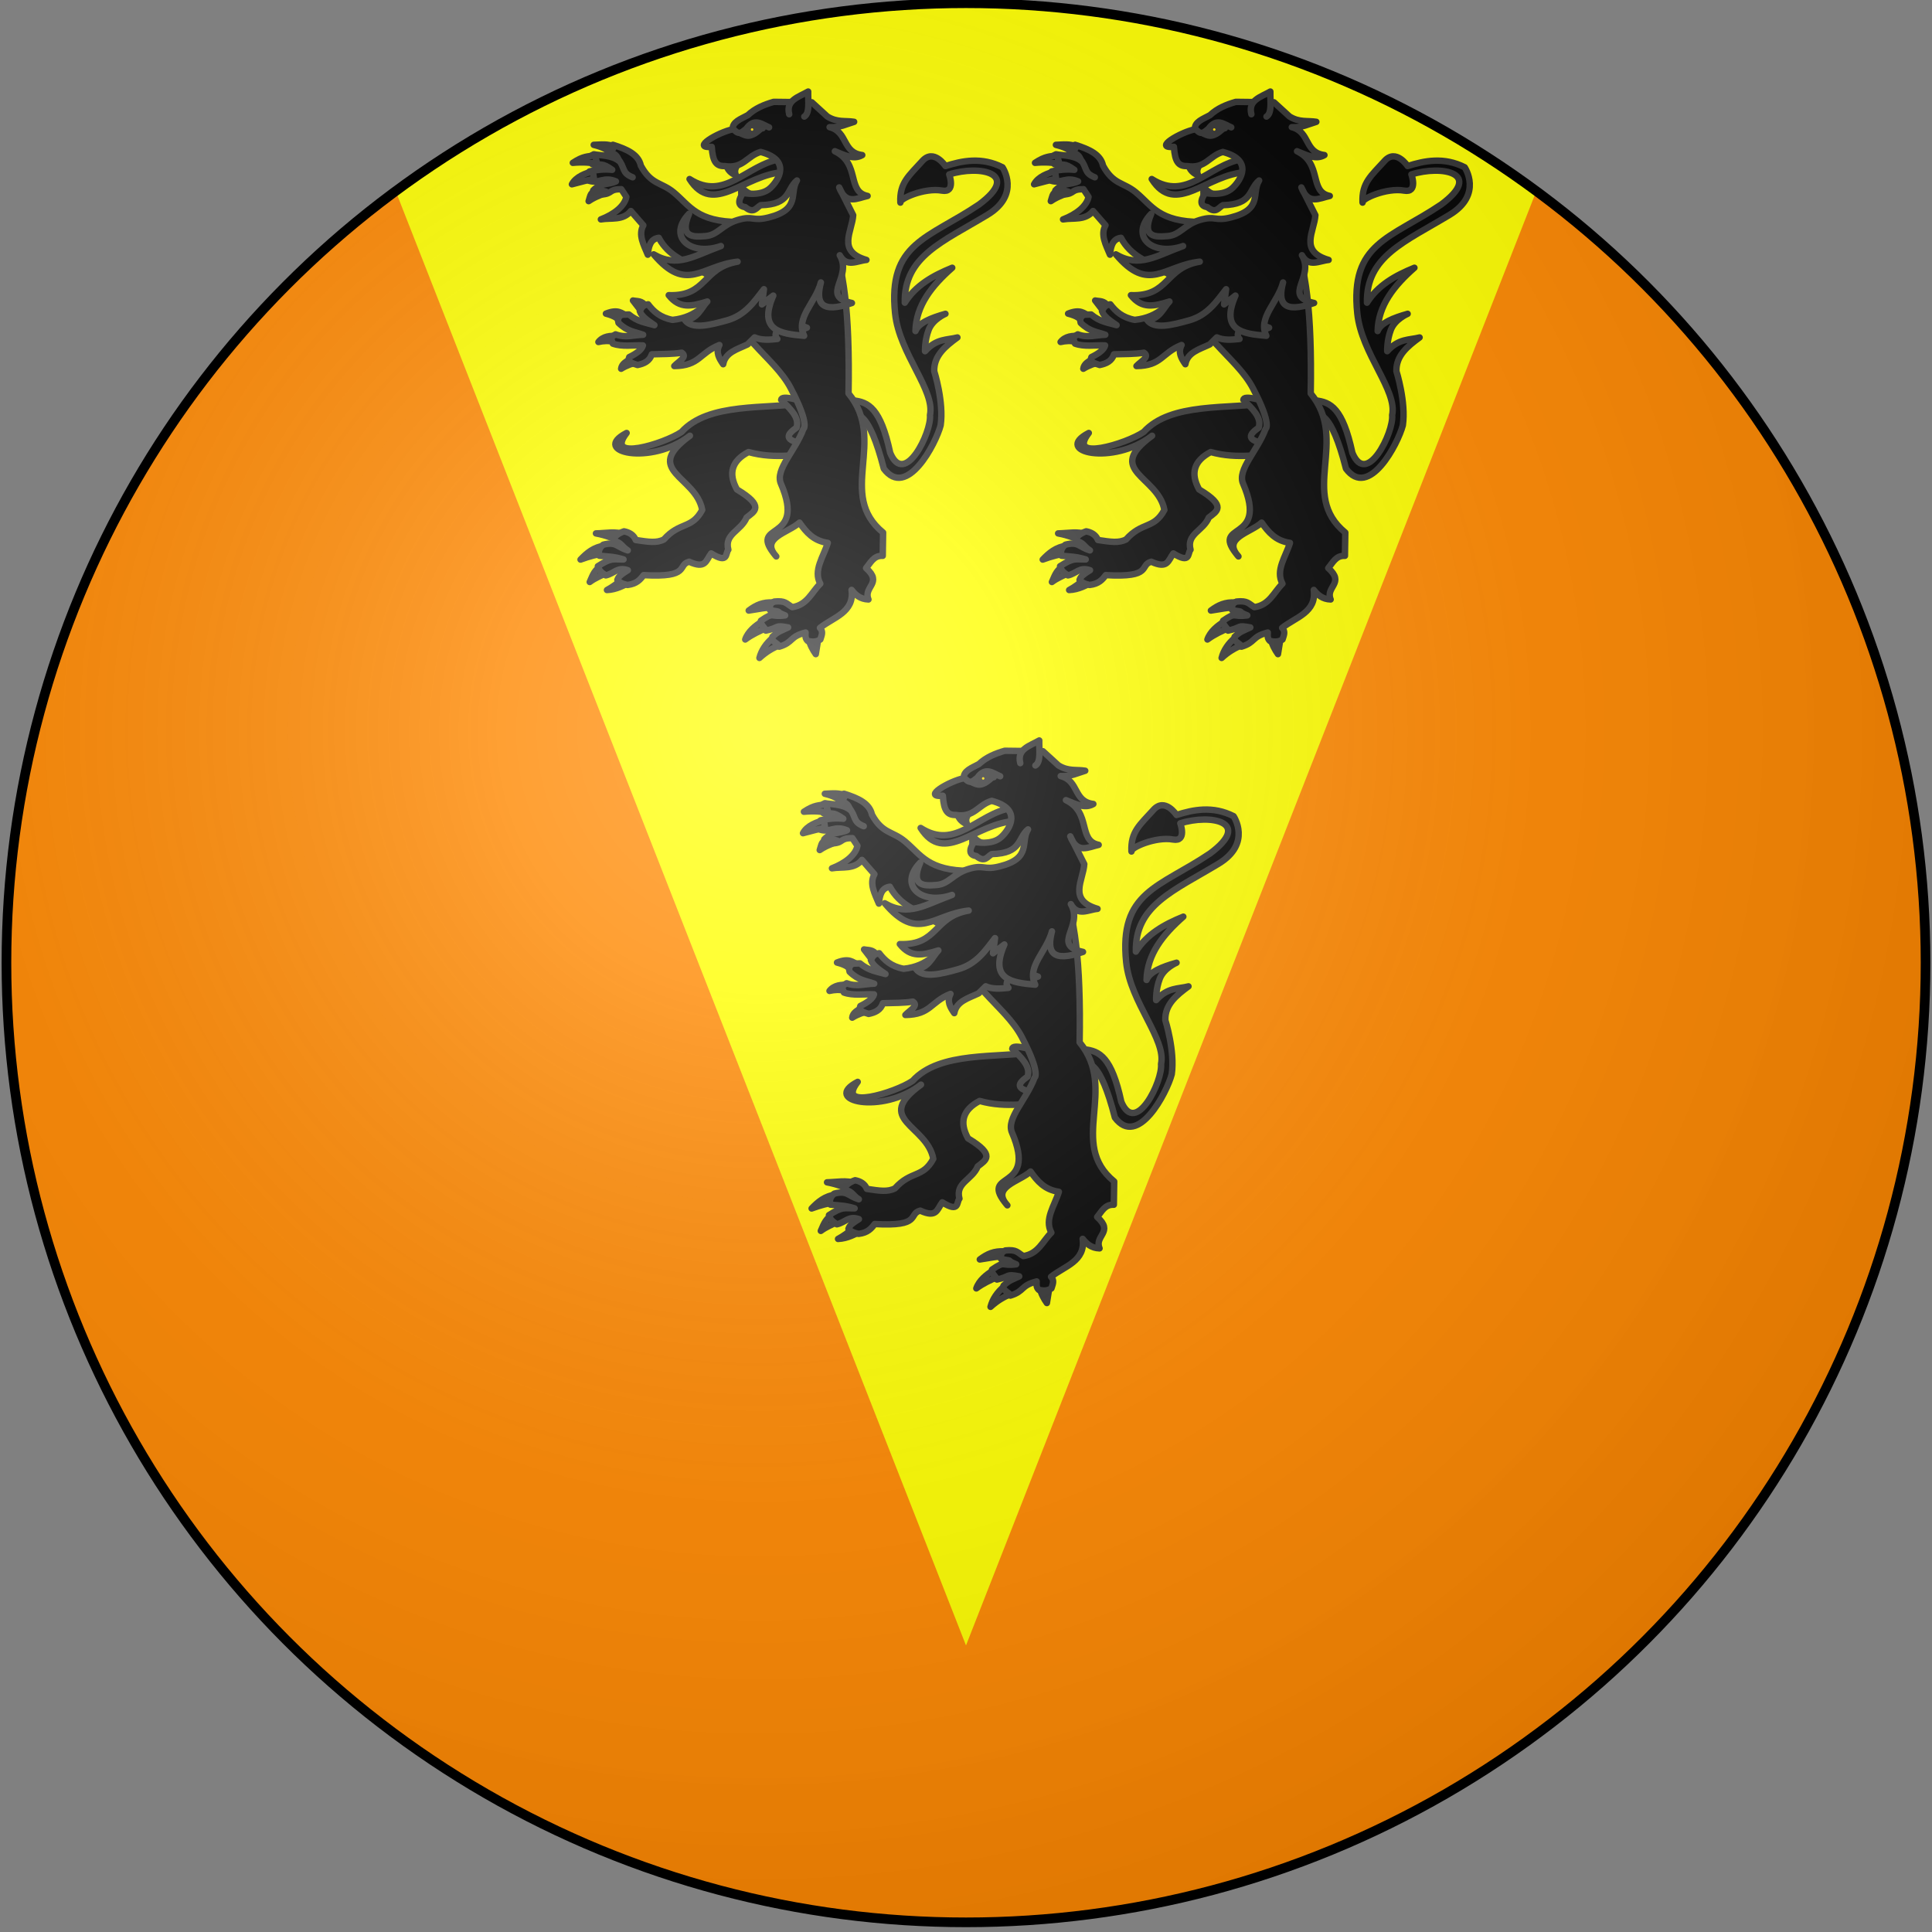 <?xml version="1.0" encoding="UTF-8" standalone="no"?>
<svg
   xmlns:dc="http://purl.org/dc/elements/1.1/"
   xmlns:cc="http://creativecommons.org/ns#"
   xmlns:rdf="http://www.w3.org/1999/02/22-rdf-syntax-ns#"
   xmlns:svg="http://www.w3.org/2000/svg"
   xmlns="http://www.w3.org/2000/svg"
   xmlns:xlink="http://www.w3.org/1999/xlink"
   xmlns:sodipodi="http://sodipodi.sourceforge.net/DTD/sodipodi-0.dtd"
   xmlns:inkscape="http://www.inkscape.org/namespaces/inkscape"
   width="600"
   height="600"
   id="svg2"
   version="1.1"
   inkscape:version="0.48.2 r9819"
   sodipodi:docname="House_Vaith.svg">
  <rect width="100%" height="100%" fill="#808080" stroke="none"/>
  <defs
     id="defs17">
    <radialGradient
       inkscape:collect="always"
       xlink:href="#rg"
       id="radialGradient4275"
       cx="236"
       cy="227"
       fx="236"
       fy="227"
       r="298"
       gradientUnits="userSpaceOnUse"
       gradientTransform="matrix(1.349,0,0,1.349,-82.362,-79.221)" />
    <clipPath
       clipPathUnits="userSpaceOnUse"
       id="clipPath4331">
      <circle
         r="298"
         cy="299"
         cx="300"
         id="use4333"
         style="fill:#ff8800;fill-opacity:1;stroke:none"
         sodipodi:cx="300"
         sodipodi:cy="299"
         sodipodi:rx="298"
         sodipodi:ry="298" />
    </clipPath>
    <radialGradient
       inkscape:collect="always"
       xlink:href="#rg-7"
       id="radialGradient4275-1"
       cx="236"
       cy="227"
       fx="236"
       fy="227"
       r="298"
       gradientUnits="userSpaceOnUse"
       gradientTransform="matrix(1.349,0,0,1.349,-82.362,-79.221)" />
    <radialGradient
       id="rg-7"
       gradientUnits="userSpaceOnUse"
       cx="220"
       cy="220"
       r="405">
      <stop
         style="stop-color:#fff;stop-opacity:.3"
         offset="0"
         id="stop5-4" />
      <stop
         style="stop-color:#fff;stop-opacity:.2"
         offset=".2"
         id="stop7-0" />
      <stop
         style="stop-color:#666;stop-opacity:.1"
         offset=".6"
         id="stop9-9" />
      <stop
         style="stop-color:#000;stop-opacity:.13"
         offset="1"
         id="stop11-4" />
    </radialGradient>
    <radialGradient
       r="298"
       fy="227"
       fx="236"
       cy="227"
       cx="236"
       gradientTransform="matrix(1.349,0,0,1.349,-82.362,-79.221)"
       gradientUnits="userSpaceOnUse"
       id="radialGradient3011"
       xlink:href="#rg-7"
       inkscape:collect="always" />
    <clipPath
       clipPathUnits="userSpaceOnUse"
       id="clipPath3208">
      <circle
         r="298"
         cy="299"
         cx="300"
         id="circle3210"
         style="fill:#ff8800;fill-opacity:1;stroke:none"
         sodipodi:cx="300"
         sodipodi:cy="299"
         sodipodi:rx="298"
         sodipodi:ry="298" />
    </clipPath>
    <clipPath
       clipPathUnits="userSpaceOnUse"
       id="clipPath3208-1">
      <circle
         r="298"
         cy="299"
         cx="300"
         id="circle3210-7"
         style="fill:#ff8800;fill-opacity:1;stroke:none"
         sodipodi:cx="300"
         sodipodi:cy="299"
         sodipodi:rx="298"
         sodipodi:ry="298" />
    </clipPath>
  </defs>
  <sodipodi:namedview
     pagecolor="#ffffff"
     bordercolor="#666666"
     borderopacity="1"
     objecttolerance="10"
     gridtolerance="10"
     guidetolerance="10"
     inkscape:pageopacity="0"
     inkscape:pageshadow="2"
     inkscape:window-width="1366"
     inkscape:window-height="715"
     id="namedview15"
     showgrid="false"
     inkscape:zoom="0.70710678"
     inkscape:cx="100.62932"
     inkscape:cy="315.86537"
     inkscape:window-x="-8"
     inkscape:window-y="-8"
     inkscape:window-maximized="1"
     inkscape:current-layer="layer2"
     showguides="false" />
  <radialGradient
     id="rg"
     gradientUnits="userSpaceOnUse"
     cx="220"
     cy="220"
     r="405">
    <stop
       style="stop-color:#fff;stop-opacity:.3"
       offset="0"
       id="stop5" />
    <stop
       style="stop-color:#fff;stop-opacity:.2"
       offset=".2"
       id="stop7" />
    <stop
       style="stop-color:#666;stop-opacity:.1"
       offset=".6"
       id="stop9" />
    <stop
       style="stop-color:#000;stop-opacity:.13"
       offset="1"
       id="stop11" />
  </radialGradient>
  <g
     inkscape:groupmode="layer"
     id="layer2"
     inkscape:label="Elements"
     style="display:inline">
    <circle
       sodipodi:ry="298"
       sodipodi:rx="298"
       sodipodi:cy="299"
       sodipodi:cx="300"
       style="fill:#ff8800;fill-opacity:1;stroke:none"
       id="path4263"
       cx="300"
       cy="299"
       r="298" />
    <path
       inkscape:connector-curvature="0"
       style="fill:none;stroke:none"
       id="path7200"
       d="m 2,-58 0,257 c 0,286 298,398 298,398 0,0 298,-112 298,-398 l 0,-257 z" />
    <path
       style="fill:#ffff00;display:inline"
       inkscape:connector-curvature="0"
       id="path20"
       d="M 100,1 300,511 500,1 z"
       clip-path="url(#clipPath3208-1)" />
    <g
       id="g3212"
       transform="translate(6,0)">
      <g
         id="g3504"
         transform="matrix(0.372,0,0,0.372,191.991,206.876)"
         style="display:inline">
        <path
           d="m 179.665,468.428 c -2.572,4.034 -8.198,7.549 -12.264,9.758 7.854,-0.307 14.672,-4.074 19.598,-6.888 l -7.334,-2.871 z"
           id="path3534"
           style="fill:#000000;fill-rule:evenodd;stroke:#333333;stroke-width:5.371;stroke-linecap:round;stroke-linejoin:round;stroke-miterlimit:4;stroke-dasharray:none"
           inkscape:connector-curvature="0" />
        <path
           d="m 161.784,458.668 c -5.686,3.495 -6.959,9.207 -8.772,12.816 4.813,-3.602 8.749,-4.689 13.656,-7.669 l -4.884,-5.147 z"
           id="path3532"
           style="fill:#000000;fill-rule:evenodd;stroke:#333333;stroke-width:5.371;stroke-linecap:round;stroke-linejoin:round;stroke-miterlimit:4;stroke-dasharray:none"
           inkscape:connector-curvature="0" />
        <path
           d="m 165.417,441.306 c -8.886,0.713 -15.207,6.32 -20.074,11.457 7.329,-2.658 13.733,-4.54 20.677,-4.967 4.745,-2.278 -0.822,-5.857 -0.604,-6.49 z"
           id="path3530"
           style="fill:#000000;fill-rule:evenodd;stroke:#333333;stroke-width:5.371;stroke-linecap:round;stroke-linejoin:round;stroke-miterlimit:4;stroke-dasharray:none"
           inkscape:connector-curvature="0" />
        <path
           d="m 182.27,431.74 c -7.98,-2.851 -15.722,-0.948 -24.059,-0.817 8.847,1.617 15.81,4.527 22.33,7.742 l 1.729,-6.925 z"
           id="path3528"
           style="fill:#000000;fill-rule:evenodd;stroke:#333333;stroke-width:5.371;stroke-linecap:round;stroke-linejoin:round;stroke-miterlimit:4;stroke-dasharray:none"
           inkscape:connector-curvature="0" />
        <path
           d="m 306.159,488.576 c -8.428,-0.464 -14.091,1.999 -20.414,6.747 9.715,-1.385 13.601,-2.719 20.22,-2.271 l 0.194,-4.475 z"
           id="path3536"
           style="fill:#000000;fill-rule:evenodd;stroke:#333333;stroke-width:5.371;stroke-linecap:round;stroke-linejoin:round;stroke-miterlimit:4;stroke-dasharray:none"
           inkscape:connector-curvature="0" />
        <path
           d="m 296.959,504.524 c -5.588,3.223 -11.977,8.485 -14.116,14.964 5.703,-4.249 11.592,-6.846 16.898,-9.232 l -2.782,-5.732 z"
           id="path3538"
           style="fill:#000000;fill-rule:evenodd;stroke:#333333;stroke-width:5.371;stroke-linecap:round;stroke-linejoin:round;stroke-miterlimit:4;stroke-dasharray:none"
           inkscape:connector-curvature="0" />
        <path
           d="m 305.813,518.033 c -5.453,4.59 -9.529,10.501 -11.114,16.852 5.748,-5.228 10.811,-8.127 17.122,-10.787 l -6.008,-6.065 z"
           id="path3540"
           style="fill:#000000;fill-rule:evenodd;stroke:#333333;stroke-width:5.371;stroke-linecap:round;stroke-linejoin:round;stroke-miterlimit:4;stroke-dasharray:none"
           inkscape:connector-curvature="0" />
        <path
           d="m 336.049,519.763 c 0.565,3.505 3.195,8.504 5.685,11.937 l 2.057,-12.655 -7.742,0.718 z"
           id="path3542"
           style="fill:#000000;fill-rule:evenodd;stroke:#333333;stroke-width:5.371;stroke-linecap:round;stroke-linejoin:round;stroke-miterlimit:4;stroke-dasharray:none"
           inkscape:connector-curvature="0" />
        <g
           style="fill:#000000;stroke:#333333;stroke-width:2.686"
           id="g4575"
           transform="translate(0,-23.535)">
          <path
             inkscape:connector-curvature="0"
             style="fill:#000000;fill-rule:evenodd;stroke:#333333;stroke-width:5.371;stroke-linecap:round;stroke-linejoin:round;stroke-miterlimit:4;stroke-dasharray:none"
             id="path2935"
             d="m 199.767,264.687 c -3.162,-4.782 -7.006,-3.881 -10.649,-4.656 l 6.98,9.038 3.669,-4.382 z" />
          <path
             inkscape:connector-curvature="0"
             style="fill:#000000;fill-rule:evenodd;stroke:#333333;stroke-width:5.371;stroke-linecap:round;stroke-linejoin:round;stroke-miterlimit:4;stroke-dasharray:none"
             id="path2937"
             d="m 184.497,273.141 c -4.89,-2.499 -7.733,-6.232 -17.965,-2.159 7.818,1.999 10.016,4.208 13.059,7.598 l 4.907,-5.439 z" />
          <path
             inkscape:connector-curvature="0"
             style="fill:#000000;fill-rule:evenodd;stroke:#333333;stroke-width:5.371;stroke-linecap:round;stroke-linejoin:round;stroke-miterlimit:4;stroke-dasharray:none"
             id="path2268"
             d="m 176.177,289.824 c -5.788,-0.74 -12.231,0.013 -15.916,4.839 4.223,-0.952 8.469,-1.265 12.772,-0.072 l 3.144,-4.766 z" />
          <path
             inkscape:connector-curvature="0"
             style="fill:#000000;fill-rule:evenodd;stroke:#333333;stroke-width:5.371;stroke-linecap:round;stroke-linejoin:round;stroke-miterlimit:4;stroke-dasharray:none"
             id="path2270"
             d="m 187.362,308.811 c -3.871,2.053 -7.662,4.152 -8.126,8.187 4.529,-2.845 9.591,-4.547 14.858,-5.81 l -6.732,-2.376 z" />
        </g>
        <path
           d="m 280.005,152.426 c -0.035,-3.488 -1.048,-5.784 -0.067,-10.509 2.991,4.189 7.487,5.53 11.358,8.056"
           id="path2864"
           style="fill:#000000;fill-opacity:1;fill-rule:evenodd;stroke:#333333;stroke-width:5.371;stroke-linecap:round;stroke-linejoin:round;stroke-miterlimit:4;stroke-dasharray:none"
           inkscape:connector-curvature="0" />
        <path
           d="m 312.156,118.4 c -28.618,4.889 -46.382,35.606 -75.804,16.681 19.953,31.46 45.53,-4.046 78.955,-5.79 l -3.151,-10.891 z"
           id="path2866"
           style="fill:#000000;fill-rule:evenodd;stroke:#333333;stroke-width:5.371;stroke-linecap:round;stroke-linejoin:round;stroke-miterlimit:4;stroke-dasharray:none"
           inkscape:connector-curvature="0" />
        <path
           d="m 266.981,123.1 c 0.957,4.209 3.847,7.122 8.243,9.025 -2.638,-5.138 1.307,-8.74 3.511,-12.749"
           id="path2868"
           style="fill:#000000;fill-opacity:1;fill-rule:evenodd;stroke:#333333;stroke-width:5.371;stroke-linecap:round;stroke-linejoin:round;stroke-miterlimit:4;stroke-dasharray:none"
           inkscape:connector-curvature="0" />
        <g
           style="fill:#000000;stroke:#333333;stroke-width:2.686"
           id="g4588"
           transform="translate(0,-23.535)">
          <path
             inkscape:connector-curvature="0"
             style="fill:#000000;fill-opacity:1;fill-rule:evenodd;stroke:#333333;stroke-width:5.371;stroke-linecap:round;stroke-linejoin:round;stroke-miterlimit:4;stroke-dasharray:none;display:inline"
             id="path2030"
             d="m 373.844,355.857 c 2.103,-0.337 12.157,-4.469 24.665,44.528 19.126,25.755 43.411,-20.767 47.457,-36.146 2.86,-19.381 -5.346,-45.152 -5.346,-45.152 -0.428,-12.856 9.101,-20.719 19.349,-28.222 -8.859,2.268 -17.354,0.748 -27.026,11.475 0,0 -0.375,-8.995 3.06,-17.909 3.435,-8.914 13.983,-13.298 13.983,-13.298 -12.062,3.436 -22.412,7.5 -25.028,14.401 0.493,-21.448 13.696,-37.897 30.69,-52.855 -15.982,6.491 -30.539,14.642 -39.609,29.18 -0.781,-38.638 31.601,-50.759 68.981,-73.36 28.055,-16.962 12.589,-39.697 12.589,-39.697 -17.327,-8.808 -33.69,-5.514 -47.617,-1.016 0,0 -9.716,-14.9 -19.273,-4.274 -11.084,12.324 -19.18,18.105 -18.356,34.784 -1.48,-3.01 20.054,-12.664 34.72,-10.023 11.807,2.126 6.057,-13.519 6.057,-13.519 25.501,-8.033 60.258,-1.093 24.906,25.098 -42.46,28.632 -76.297,31.786 -70.078,91.001 3.532,33.632 33.536,64.14 29.09,84.851 1.464,14.2 -21.175,60.541 -33.195,31.506 -8.088,-37.4 -18.2,-42.491 -31.041,-43.799 l 1.022,12.444 z" />
          <path
             inkscape:connector-curvature="0"
             style="fill:#000000;fill-opacity:1;fill-rule:evenodd;stroke:#333333;stroke-width:5.371;stroke-linecap:round;stroke-linejoin:round;stroke-miterlimit:4;stroke-dasharray:none"
             id="path3243"
             d="m 195.682,147.435 c 8.614,15.943 17.018,13.723 27.375,22.236 13.514,11.108 19.197,24.79 54.825,24.79 l -9.755,53.525 -28.188,-15.927 c -5.707,-4.406 -21.104,-8.761 -29.27,-24.376 -6.935,0.903 -8.539,7.026 -9.183,14.088 -3.377,-8.235 -8.175,-16.51 -3.726,-24.521 l -10.41,-11.942 c -6.52,8.194 -16.425,5.513 -25.033,6.998 11.069,-4.226 19.853,-11.151 21.272,-18.784 l -4.244,-6.428 c -10.791,-0.011 -6.84,3.724 -16.15,4.407 l -7.282,-3.413 c 6.682,-6.861 12.471,-4.409 18.954,-7.511 -10.264,-4.312 -13.951,2.024 -22.183,-0.454 -1.917,-3.232 -1.821,-5.546 0.216,-7.891 5.69,-1.321 12.443,-2.017 18.858,-1.31 -9.075,-6.494 -9.109,-3.472 -16.525,-4.639 -2.407,-3.857 -3.666,-6.241 1.222,-8.333 4.893,1.03 14.71,0.688 20.637,5.294 -0.779,-4.472 -3.365,-5.945 -9.224,-7.539 1.157,-4.952 -1.495,-3.15 4.5,-5.68 12.061,3.815 21.314,8.113 23.313,17.411 z" />
          <path
             inkscape:connector-curvature="0"
             style="fill:#000000;fill-opacity:1;fill-rule:evenodd;stroke:#333333;stroke-width:5.371;stroke-linecap:round;stroke-linejoin:round;stroke-miterlimit:4;stroke-dasharray:none"
             id="path3524"
             d="m 333.907,345.562 c -33.639,5.257 -81.584,-0.775 -104.244,24.187 -14.679,10.028 -64.594,25.083 -45.857,0.854 -30.569,15.855 20.337,27.667 52.84,2.316 -40.39,29.428 5.161,33.552 10.261,61.935 -8.654,16.212 -18.63,9.649 -31.961,24.634 -6.136,3.192 -12.849,2.061 -23.5,0.467 -1.761,-4.435 -5.644,-6.442 -9.79,-7.235 -4.271,1.413 -9.198,4.528 -8.576,8.045 6.493,1.179 6.397,4.584 11.675,7.854 -9.416,-2.876 -9.487,-7.543 -20.466,-4.742 -4.288,3.146 -3.963,7.354 -3.246,9.219 9.355,0.851 12.536,0.792 20.2,3.086 -8.708,0.153 -9.835,-1.812 -21.428,5.666 1.013,3.823 3.046,5.311 6.609,7.664 6.994,-1.51 9.725,-7.389 18.408,-4.317 -8.119,4.97 -7.9,6.276 -8.733,8.044 1.56,1.974 4.23,3.461 8.469,4.258 7.622,-0.909 10.629,-4.502 13.424,-8.219 39.833,2.326 27.647,-8.548 38.033,-11.18 13.818,6.305 13.928,-0.908 18.381,-6.934 14.595,9.138 11.722,-0.189 14.337,-3.108 -3.529,-13.343 10.566,-15.51 15.257,-26.869 6.352,-5.048 15.671,-9.192 -8.101,-23.424 -7.38,-13.412 -4.369,-23.883 9.674,-31.234 23.246,6.469 41.715,1.111 62.572,1.666 l -14.238,-42.633 z" />
          <path
             inkscape:connector-curvature="0"
             style="fill:#000000;fill-opacity:1;fill-rule:evenodd;stroke:#333333;stroke-width:5.371;stroke-linecap:round;stroke-linejoin:round;stroke-miterlimit:4;stroke-dasharray:none"
             id="path3526"
             d="m 312.851,342.917 c 7.415,7.404 15.599,14.725 12.792,23.249 -7.759,5.525 -11.982,10.724 7.739,13.718 l 7.585,-19.436 -15.476,-17.717 c -9.049,-2.262 -12.404,-1.788 -12.64,0.186 z" />
          <path
             inkscape:connector-curvature="0"
             style="fill:#000000;fill-opacity:1;fill-rule:evenodd;stroke:#333333;stroke-width:5.371;stroke-linecap:round;stroke-linejoin:round;stroke-miterlimit:4;stroke-dasharray:none"
             id="path3453"
             d="m 261.389,245.408 c 11.116,45.475 45.257,60.699 59.492,87.931 16.264,31.112 10.466,33.972 10.466,33.972 -6.792,18.348 -23.783,33.885 -18.739,45.573 22.022,51.028 -29.356,30.72 -3.863,60.784 -13.912,-15.429 9.97,-19.662 19.387,-28.214 5.543,7.908 11.678,15.238 23.626,16.906 -3.514,11.418 -12.356,23.035 -6.268,34.094 -7.234,7.08 -10.817,17.735 -23.41,19.568 -4.991,-2.922 -5.447,-5.63 -14.975,-4.678 -5.14,2.253 -3.193,5.142 -3.541,7.216 12.354,1.883 2.535,0.435 12.558,4.341 -13.003,1.731 -8.667,-3.418 -20.177,4.421 -0.741,3.169 3.536,5.919 4.113,8.294 11.793,-2.446 6.707,-4.941 18.588,-2.654 -6.442,3.079 -7.995,3.031 -13.096,7.748 -1.2,4.466 5.411,5.655 5.684,8.321 11.984,-3.623 8.265,-8.343 21.981,-11.831 -0.175,2.525 -0.399,5.062 1.773,7.032 3.634,0.742 7.04,1.07 10.561,-1.222 0.96,-3.26 2.751,-6.55 -0.337,-9.659 11.066,-8.913 28.927,-12.851 26.41,-31.71 3.306,4.138 7.127,7.727 14.094,7.964 -4.513,-10.74 12.276,-13.514 -2,-26.203 3.817,-4.465 6.325,-10.605 13.926,-10.222 l 0.297,-19.416 C 358.891,421.763 401.546,377.163 369.073,337.604 370.219,269.081 365.15,233.41 353.865,203.955 l -92.476,41.453 z" />
          <path
             inkscape:connector-curvature="0"
             style="fill:#000000;fill-opacity:1;fill-rule:evenodd;stroke:#333333;stroke-width:5.371;stroke-linecap:round;stroke-linejoin:round;stroke-miterlimit:4;stroke-dasharray:none"
             id="path2262"
             d="m 201.755,263.198 c -5.29,0.855 -5.557,3.483 -6.941,5.717 1.412,4.342 6.814,8.005 12.189,11.673 -7.06,-2.055 -14.072,-2.813 -21.283,-8.908 l -6.123,0.229 c -3.411,2.351 -3.164,4.565 -2.558,6.766 7.519,7.373 13.844,7.486 20.556,9.946 -7.625,0.085 -14.656,2.878 -23.008,-0.354 -5.917,3.191 -2.554,5.299 -2.265,7.766 7.874,2.797 16.706,1.105 25.094,1.489 -0.869,3.421 -5.064,6.637 -11.39,9.723 -1.774,4.178 2.847,5.257 6.89,6.615 5.408,-1.094 10.077,-3.161 11.93,-8.935 8.609,-0.241 17.687,-0.139 24.989,-1.337 5.225,3.443 -2.774,7.38 -6.227,11.148 21.22,-0.237 20.791,-10.845 37.669,-17.577 -3.263,6.2 -0.214,11.158 3.154,16.053 1.751,-9.975 11.683,-12.388 20.334,-16.525 l 5.912,-5.88 c 5.542,2.492 12.193,2.05 18.956,1.314 -3.463,-3.779 -0.342,-7.803 5.686,-11.936 9.002,5.356 14.31,4.463 19.001,2.525 -19.597,-6.304 -5.541,-25.68 -6.069,-39.392 l -29.48,-23.156 -53.438,46.868 c -5.17,4.109 -12.438,8.066 -23.164,9.152 -10.389,-1.933 -15.951,-7.091 -20.413,-12.983 z" />
          <path
             inkscape:connector-curvature="0"
             style="fill:#000000;fill-opacity:1;fill-rule:evenodd;stroke:#333333;stroke-width:5.371;stroke-linecap:round;stroke-linejoin:round;stroke-miterlimit:4;stroke-dasharray:none"
             id="path2870"
             d="m 298.441,250.591 -1.686,12.644 9.493,-7.325 c -12.796,29.369 6.004,31.881 25.771,33.572 -7.363,-15.19 9.508,-27.438 13.968,-44.546 -4.474,16.875 -0.257,26.357 25.902,17.173 -26.978,-5.906 0.87,-21.15 -10.147,-39.89 5.71,10.505 14.481,4.624 22.285,3.927 -24.938,-7.242 -11.882,-23.797 -11.073,-37.35 l -11.69,-23.185 c 5.753,15.037 15.097,8.958 23.718,7.123 -17.666,-3.562 -5.878,-26.979 -27.326,-37.326 7.803,3.101 15.715,7.439 22.869,3.215 -16.973,-2.119 -11.723,-19.358 -27.237,-23.314 8.751,0.477 14.024,-2.578 20.465,-4.447 -7.411,-1.23 -14.135,0.703 -22.406,-4.485 L 338.434,94.565 306.573,94.181 c -7.905,2.292 -15.432,5.343 -21.6,11.125 -5.744,3.174 -13.104,5.557 -12.586,11.797 -12.251,2.495 -35.392,16.136 -17.515,14.622 0.831,12.779 4.009,16.272 10.879,16.053 15.419,2.543 18.661,-8.664 29.958,-11.772 25.42,6.679 15.392,23.253 8.024,30.12 -8.008,7.464 -22.764,4.07 -22.764,4.07 -4.627,7.047 -4.013,11.006 1.842,11.877 7.192,5.866 9.272,0.336 12.945,-1.644 25.229,-0.548 21.362,-13.241 30.255,-20.607 -6.604,10.635 3.464,24.032 -23.595,30.853 -13.973,3.528 -12.584,-1.796 -25.78,2.095 -13.196,3.891 -16.512,12.669 -27.003,13.469 -9.378,0.715 -22.339,1.785 -13.663,-18.663 -18.63,19.467 1.575,35.707 26.554,26.97 -22.445,8.097 -36.368,18.537 -56.135,6.937 27.648,32.782 40.244,9.379 70.057,6.115 -29.542,5.09 -25.312,29.149 -57.474,27.984 9.271,11.727 19.182,9.251 32.187,5.283 -4.767,4.804 -8.543,15.523 -18.865,15.208 5.959,8.578 21.668,4.27 35.219,0.531 15.417,-4.254 22.873,-15.673 30.927,-26.015 z" />
        </g>
        <path
           d="m 319.536,80.984 c -2.971,-11.781 7.941,-14.359 15.838,-18.935 -0.214,7.831 1.65,17.773 -3.224,20.871"
           id="path2872"
           style="fill:#000000;fill-opacity:1;fill-rule:evenodd;stroke:#333333;stroke-width:5.371;stroke-linecap:round;stroke-linejoin:round;stroke-miterlimit:4;stroke-dasharray:none"
           inkscape:connector-curvature="0" />
        <path
           d="m 274.027,94.44 c 4.284,4.485 6.771,0.701 9.652,-1.271 6.851,-9.579 12.87,-3.8 19.063,-1.249"
           id="path2874"
           style="fill:#000000;fill-opacity:1;fill-rule:evenodd;stroke:#333333;stroke-width:5.371;stroke-linecap:round;stroke-linejoin:round;stroke-miterlimit:4;stroke-dasharray:none"
           inkscape:connector-curvature="0" />
        <path
           d="m 279.574,97.19 c 3.778,1.753 5.991,2.318 9.083,0.92 5.052,-2.104 6.292,-5.328 8.752,-5.416 -0.453,-2.079 -1.113,-4.038 -4.608,-4.373 -7.778,2.6 -7.114,5.277 -13.227,8.869 z"
           id="path2876"
           style="fill:#ffffff;fill-opacity:1;fill-rule:evenodd;stroke:#333333;stroke-width:5.371;stroke-linecap:round;stroke-linejoin:round;stroke-miterlimit:4;stroke-dasharray:none"
           inkscape:connector-curvature="0" />
        <g
           style="fill:#000000;stroke:#333333;stroke-width:2.686"
           id="g4581"
           transform="translate(0,-23.535)">
          <path
             inkscape:connector-curvature="0"
             style="fill:#000000;fill-rule:evenodd;stroke:#333333;stroke-width:5.371;stroke-linecap:round;stroke-linejoin:round;stroke-miterlimit:4;stroke-dasharray:none"
             id="path3249"
             d="m 155.594,152.236 c -5.637,1.326 -14.233,4.453 -17.456,10.768 7.382,-1.948 13.234,-3.591 18.44,-4.429 l -0.984,-6.338 z" />
          <path
             inkscape:connector-curvature="0"
             style="fill:#000000;fill-rule:evenodd;stroke:#333333;stroke-width:5.371;stroke-linecap:round;stroke-linejoin:round;stroke-miterlimit:4;stroke-dasharray:none"
             id="path3247"
             d="m 157.366,138.883 c -5.716,0.973 -9.669,0.341 -18.469,6.206 7.627,-0.702 15.671,-0.497 20.535,1.367 l -2.066,-7.573 z" />
          <path
             inkscape:connector-curvature="0"
             style="fill:#000000;fill-rule:evenodd;stroke:#333333;stroke-width:5.371;stroke-linecap:round;stroke-linejoin:round;stroke-miterlimit:4;stroke-dasharray:none"
             id="path3245"
             d="m 173.427,131.621 c -5.187,-2.634 -11.216,-1.72 -17.07,-1.545 7.822,1.958 9.89,3.523 14.105,6.481 l 2.965,-4.935 z" />
          <path
             inkscape:connector-curvature="0"
             style="fill:#000000;fill-rule:evenodd;stroke:#333333;stroke-width:5.371;stroke-linecap:round;stroke-linejoin:round;stroke-miterlimit:4;stroke-dasharray:none"
             id="path4220"
             d="m 160.438,167.582 c -7.481,2.283 -6.41,3.908 -8.34,9.486 7.148,-4.847 11.529,-4.897 14.563,-7.901 l -6.223,-1.585 z" />
          <path
             inkscape:connector-curvature="0"
             style="fill:#000000;fill-opacity:1;fill-rule:evenodd;stroke:#333333;stroke-width:5.371;stroke-linecap:round;stroke-linejoin:round;stroke-miterlimit:4;stroke-dasharray:none"
             id="path4248"
             d="m 176.424,141.535 c 6.492,7.735 2.882,11.873 12.423,15.628" />
        </g>
        <path
           d="m 292.281,93.738 a 3.712,3.712 0 0 1 -7.424,0 3.712,3.712 0 1 1 7.424,0 z"
           id="path13339"
           style="fill:#ffdd00;fill-opacity:1;fill-rule:evenodd;stroke:#333333;stroke-width:5.371;stroke-linecap:round;stroke-linejoin:round;stroke-miterlimit:4;stroke-dasharray:none;stroke-dashoffset:0"
           inkscape:connector-curvature="0" />
      </g>
      <use
         height="660"
         width="600"
         transform="translate(-71.767,-201.524)"
         id="use3288"
         xlink:href="#g3504"
         y="0"
         x="0"
         style="display:inline" />
      <use
         height="660"
         width="600"
         transform="translate(143.535,0)"
         id="use3290"
         xlink:href="#use3288"
         y="0"
         x="0"
         style="display:inline" />
    </g>
  </g>
  <g
     inkscape:groupmode="layer"
     id="layer1"
     inkscape:label="Reflect"
     style="display:inline"
     sodipodi:insensitive="true">
    <circle
       sodipodi:ry="298"
       sodipodi:rx="298"
       sodipodi:cy="299"
       sodipodi:cx="300"
       r="298"
       cy="299"
       cx="300"
       id="circle4265"
       style="fill:url(#radialGradient3011);fill-opacity:1;stroke:#000000;stroke-width:3;stroke-linecap:square;stroke-miterlimit:4;stroke-opacity:1;stroke-dasharray:none" />
  </g>
</svg>
